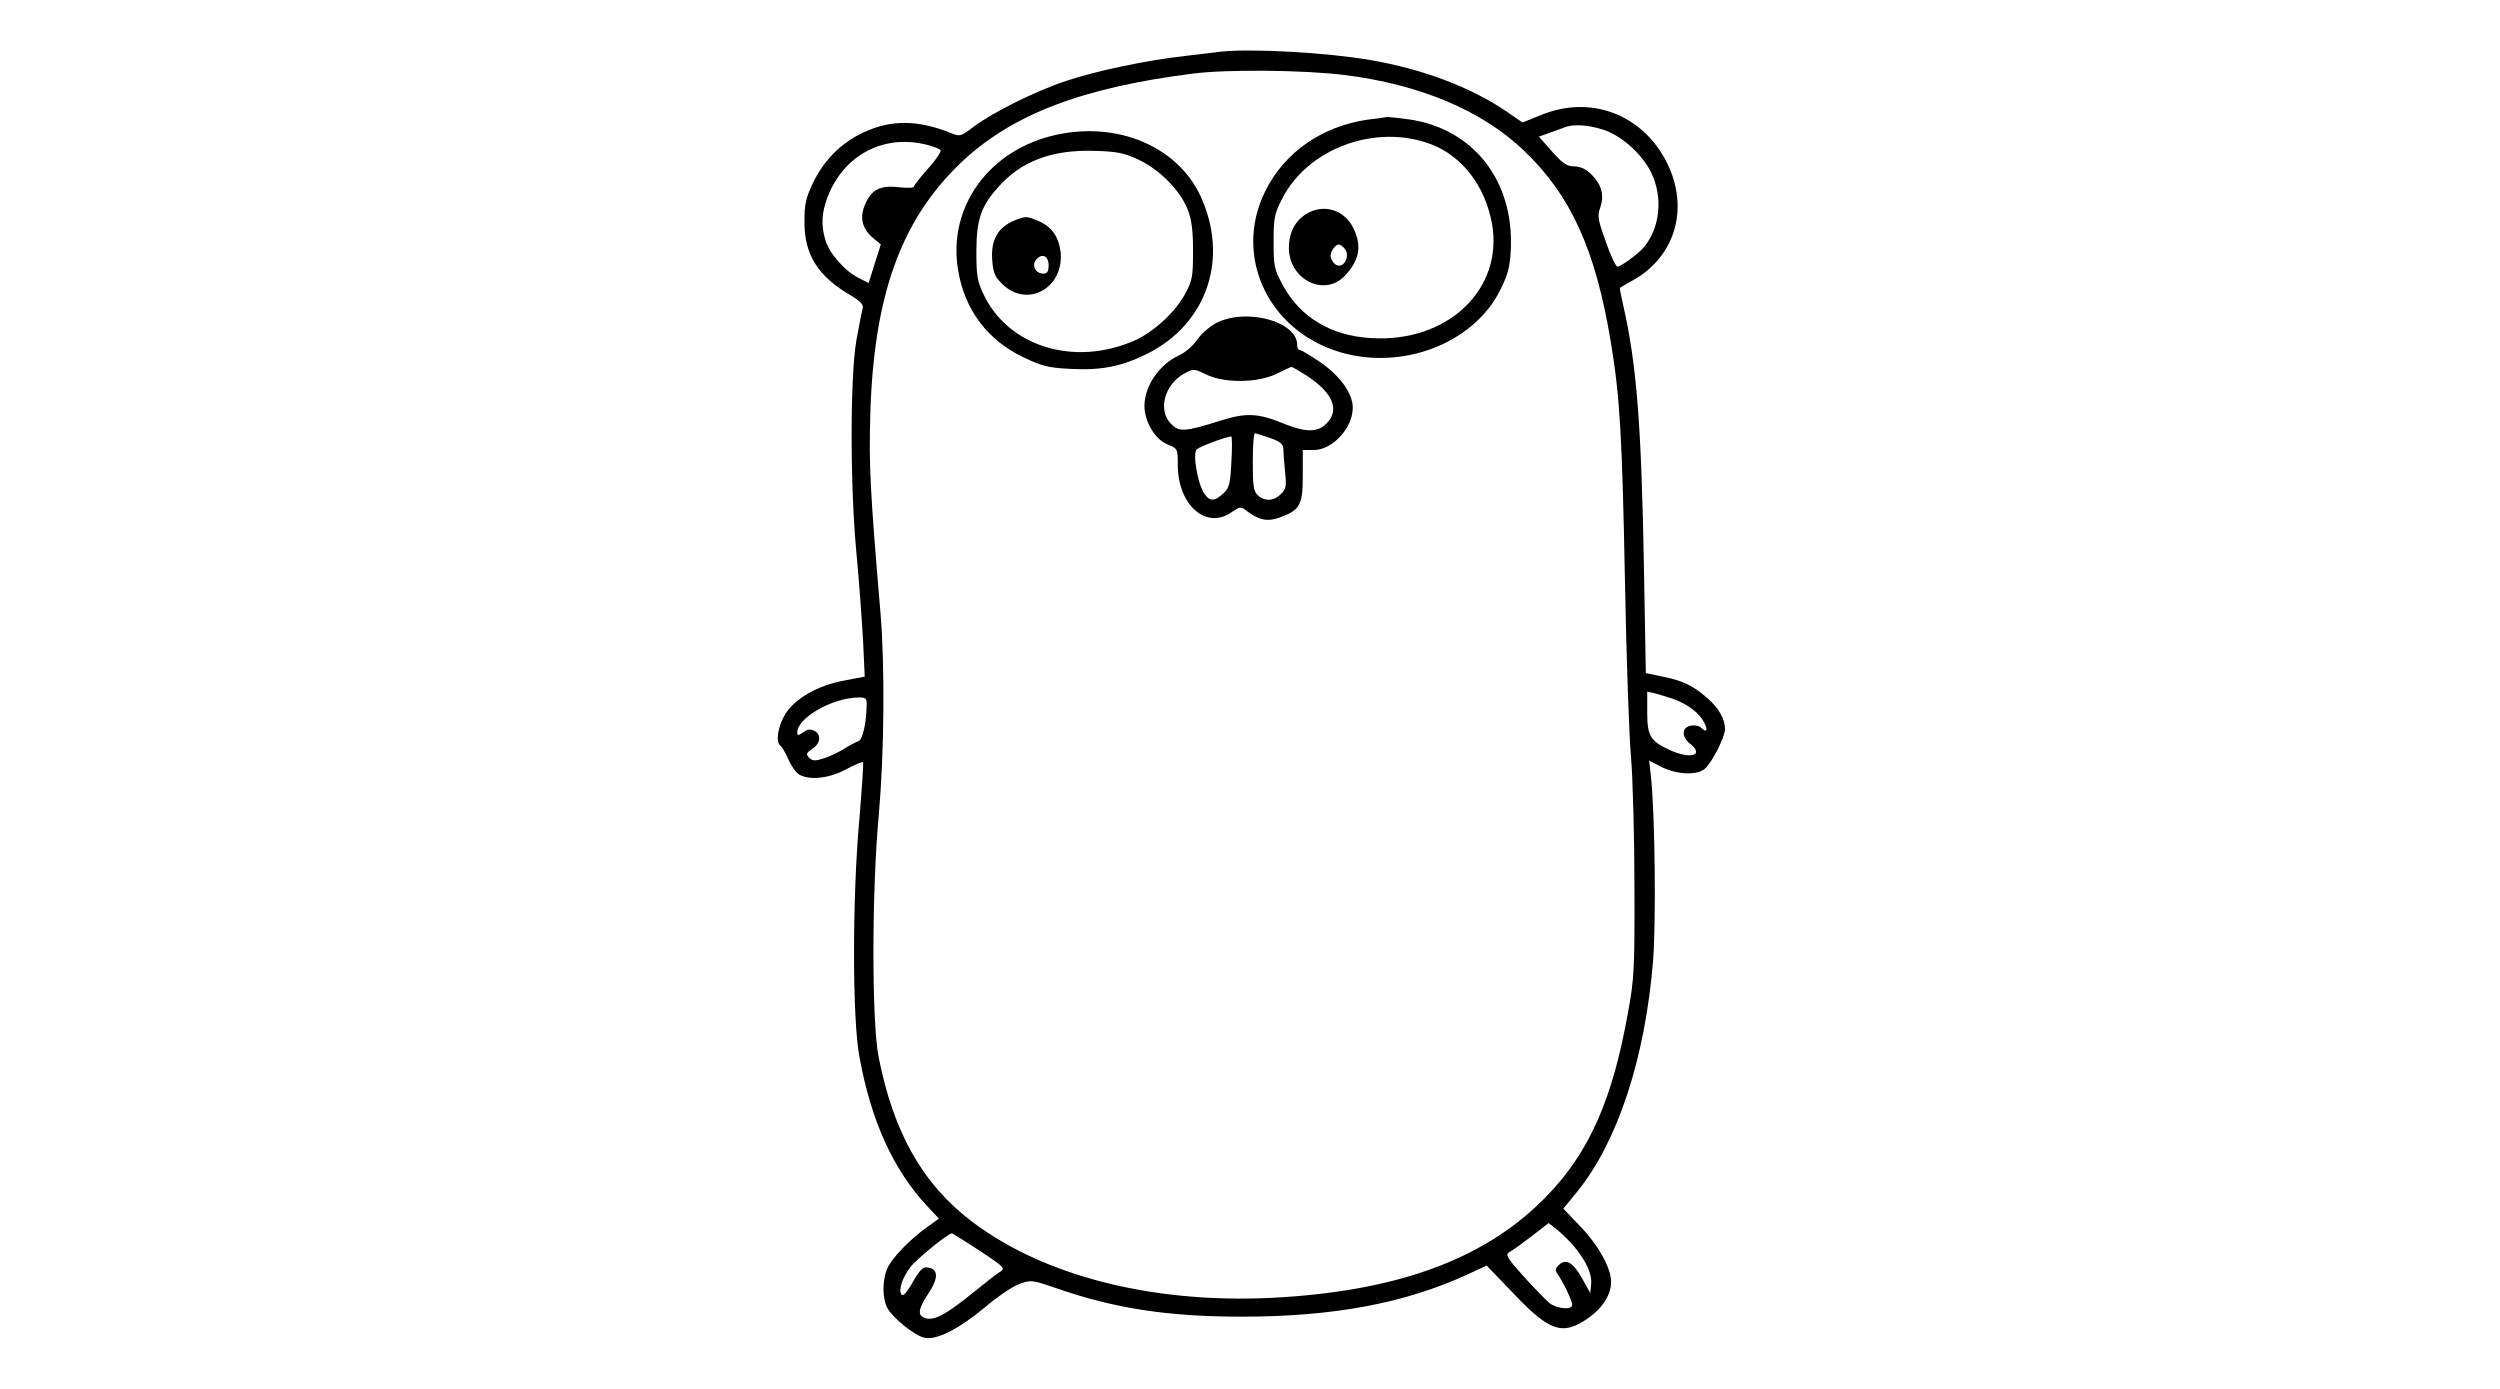 <?xml version="1.0" standalone="no"?>
<!DOCTYPE svg PUBLIC "-//W3C//DTD SVG 20010904//EN"
 "http://www.w3.org/TR/2001/REC-SVG-20010904/DTD/svg10.dtd">
<svg version="1.0" xmlns="http://www.w3.org/2000/svg"
 width="900pt" height="500pt" viewBox="0 0 900 500"
 preserveAspectRatio="xMidYMid meet">

<g transform="translate(0,500) scale(0.1,-0.1)"
fill="#000000" stroke="none">
<path d="M4395 4814 c-16 -2 -73 -9 -125 -15 -138 -15 -324 -54 -431 -90 -110
-36 -268 -115 -335 -166 -44 -34 -49 -35 -78 -23 -121 49 -217 50 -318 3 -81
-38 -143 -101 -182 -183 -26 -55 -30 -77 -30 -140 0 -118 49 -195 169 -265 32
-19 44 -32 41 -44 -3 -9 -13 -61 -23 -116 -23 -134 -23 -530 1 -775 9 -96 19
-234 23 -306 l6 -130 -69 -13 c-97 -17 -180 -64 -216 -120 -28 -45 -37 -104
-18 -116 5 -3 18 -26 29 -50 10 -24 28 -48 39 -54 39 -21 107 -13 167 19 32
17 60 29 62 26 2 -2 -4 -93 -13 -202 -26 -284 -26 -722 0 -859 42 -231 122
-406 243 -536 l43 -46 -43 -31 c-63 -45 -128 -113 -143 -149 -18 -42 -18 -107
0 -141 20 -37 99 -101 135 -108 43 -9 122 31 216 109 43 37 99 75 123 84 44
16 45 16 136 -15 207 -72 399 -102 666 -102 330 0 587 48 813 152 l69 32 97
-101 c129 -136 176 -152 266 -90 53 36 85 86 85 132 0 50 -46 133 -111 200
l-61 64 50 61 c146 181 244 479 273 830 11 142 7 519 -7 658 l-7 64 44 -23
c56 -28 129 -31 157 -6 27 25 72 114 72 143 0 36 -23 76 -65 112 -49 43 -87
62 -159 76 l-61 13 -7 389 c-9 501 -26 723 -74 933 -8 35 -14 64 -12 65 2 2
24 14 50 29 150 86 199 258 120 419 -86 175 -274 248 -454 174 l-67 -27 -58
40 c-128 87 -302 153 -491 185 -155 27 -429 42 -537 30z m445 -84 c272 -34
493 -127 645 -271 170 -162 259 -357 314 -691 33 -197 41 -342 51 -868 5 -272
15 -556 22 -630 6 -74 12 -281 12 -460 1 -298 -1 -336 -23 -454 -55 -311 -138
-500 -288 -657 -213 -223 -519 -341 -956 -369 -444 -29 -849 70 -1115 270
-179 135 -285 320 -339 595 -25 125 -25 599 1 875 19 218 22 529 6 720 -38
451 -42 533 -37 715 12 428 109 700 323 906 182 175 435 273 838 324 123 16
401 13 546 -5z m929 -196 c67 -20 145 -90 177 -159 41 -88 30 -195 -28 -265
-19 -23 -83 -70 -95 -70 -6 0 -25 40 -42 90 -29 80 -31 93 -20 123 15 44 5 82
-31 118 -19 20 -39 29 -62 30 -27 0 -42 10 -81 54 l-47 53 42 15 c24 9 50 18
58 21 30 9 77 6 129 -10z m-2433 -55 c24 -6 47 -15 50 -20 3 -5 -17 -35 -45
-66 -28 -31 -51 -61 -51 -65 0 -5 -25 -5 -55 -2 -66 8 -99 -9 -121 -63 -20
-46 -10 -86 27 -118 l30 -25 -22 -69 -22 -70 -37 19 c-50 25 -106 90 -119 137
-16 55 -13 96 8 153 58 152 202 228 357 189z m2687 -1995 c53 -19 94 -50 112
-85 15 -29 9 -39 -12 -18 -6 6 -21 9 -34 7 -35 -5 -37 -41 -4 -66 51 -41 2
-56 -72 -23 -72 33 -83 51 -83 136 l0 75 28 -6 c15 -4 44 -13 65 -20z m-2903
-16 c0 -66 -14 -130 -29 -136 -9 -3 -32 -15 -51 -27 -19 -12 -52 -28 -74 -35
-32 -10 -40 -10 -53 2 -12 13 -11 17 11 32 30 19 34 51 8 65 -14 7 -25 6 -40
-5 -19 -13 -22 -13 -22 -1 0 52 124 124 218 126 27 1 32 -3 32 -21z m2549
-1958 c43 -53 63 -98 59 -133 l-3 -32 -29 52 c-32 58 -59 74 -84 49 -14 -13
-14 -19 -4 -34 19 -26 52 -95 52 -109 0 -20 -54 -15 -82 6 -13 11 -55 54 -93
96 -60 67 -66 78 -52 87 10 5 46 31 80 57 l62 48 33 -26 c18 -14 45 -42 61
-61z m-2143 -12 c93 -62 94 -63 72 -78 -13 -8 -57 -43 -98 -76 -93 -75 -134
-98 -166 -90 -32 8 -30 31 6 86 36 53 39 86 9 95 -25 8 -34 1 -69 -61 -17 -29
-30 -42 -35 -34 -11 17 4 61 32 98 22 29 136 122 150 122 2 0 47 -28 99 -62z"/>
<path d="M4922 4569 c-163 -24 -297 -117 -366 -255 -122 -243 18 -523 295
-589 221 -52 461 49 551 233 27 55 34 81 37 146 11 246 -135 432 -365 466 -38
5 -73 9 -79 9 -5 -1 -38 -6 -73 -10z m229 -88 c113 -43 195 -150 220 -285 43
-238 -161 -431 -436 -413 -143 8 -254 75 -316 189 -32 59 -34 69 -34 158 0 85
3 101 30 153 92 183 337 273 536 198z"/>
<path d="M4703 4230 c-41 -25 -63 -68 -63 -122 0 -115 129 -179 202 -100 52
55 61 106 31 169 -32 68 -108 91 -170 53z m135 -122 c28 -28 -3 -83 -33 -58
-8 7 -15 20 -15 29 0 17 18 41 30 41 3 0 11 -5 18 -12z"/>
<path d="M3804 4515 c-242 -52 -393 -259 -355 -487 24 -144 106 -253 237 -315
65 -31 88 -37 167 -41 113 -6 185 9 276 54 217 108 297 345 192 570 -83 176
-296 267 -517 219z m293 -89 c76 -35 152 -111 179 -181 14 -37 19 -75 19 -150
0 -89 -3 -106 -27 -150 -34 -66 -114 -140 -184 -171 -216 -95 -454 -22 -543
166 -23 48 -26 68 -26 155 0 115 17 164 81 234 81 91 192 132 339 128 85 -2
110 -7 162 -31z"/>
<path d="M3670 4213 c-74 -24 -104 -71 -98 -150 4 -49 10 -61 41 -90 91 -82
219 -6 205 121 -7 55 -33 91 -81 111 -39 16 -43 16 -67 8z m105 -168 c0 -23
-5 -30 -19 -30 -28 0 -43 29 -26 50 21 25 45 14 45 -20z"/>
<path d="M4380 3838 c-25 -13 -56 -40 -70 -61 -15 -22 -43 -46 -65 -56 -72
-33 -125 -111 -125 -183 0 -55 38 -119 81 -137 39 -16 39 -16 39 -76 1 -145
104 -234 195 -168 28 19 32 20 50 6 46 -35 76 -42 119 -27 76 27 86 45 86 151
l0 93 40 0 c67 0 140 79 140 153 0 51 -48 117 -120 165 -34 23 -66 42 -71 42
-5 0 -9 8 -9 18 0 85 -182 134 -290 80z m322 -189 c96 -62 123 -125 73 -174
-31 -32 -74 -32 -151 -1 -95 39 -137 41 -229 12 -131 -41 -150 -42 -179 -12
-49 48 -24 142 47 181 34 18 35 18 79 -3 65 -32 184 -31 253 2 28 14 52 25 54
25 2 1 26 -13 53 -30z m-129 -226 c36 -13 47 -22 47 -39 0 -11 3 -48 6 -81 6
-53 4 -63 -15 -82 -25 -25 -58 -27 -83 -4 -15 14 -18 32 -18 120 0 56 3 103 8
103 4 0 28 -8 55 -17z m-140 -85 c-4 -82 -8 -96 -30 -115 -31 -29 -49 -29 -68
1 -24 36 -42 143 -27 158 10 10 98 43 124 47 4 1 4 -41 1 -91z"/>
</g>
</svg>
